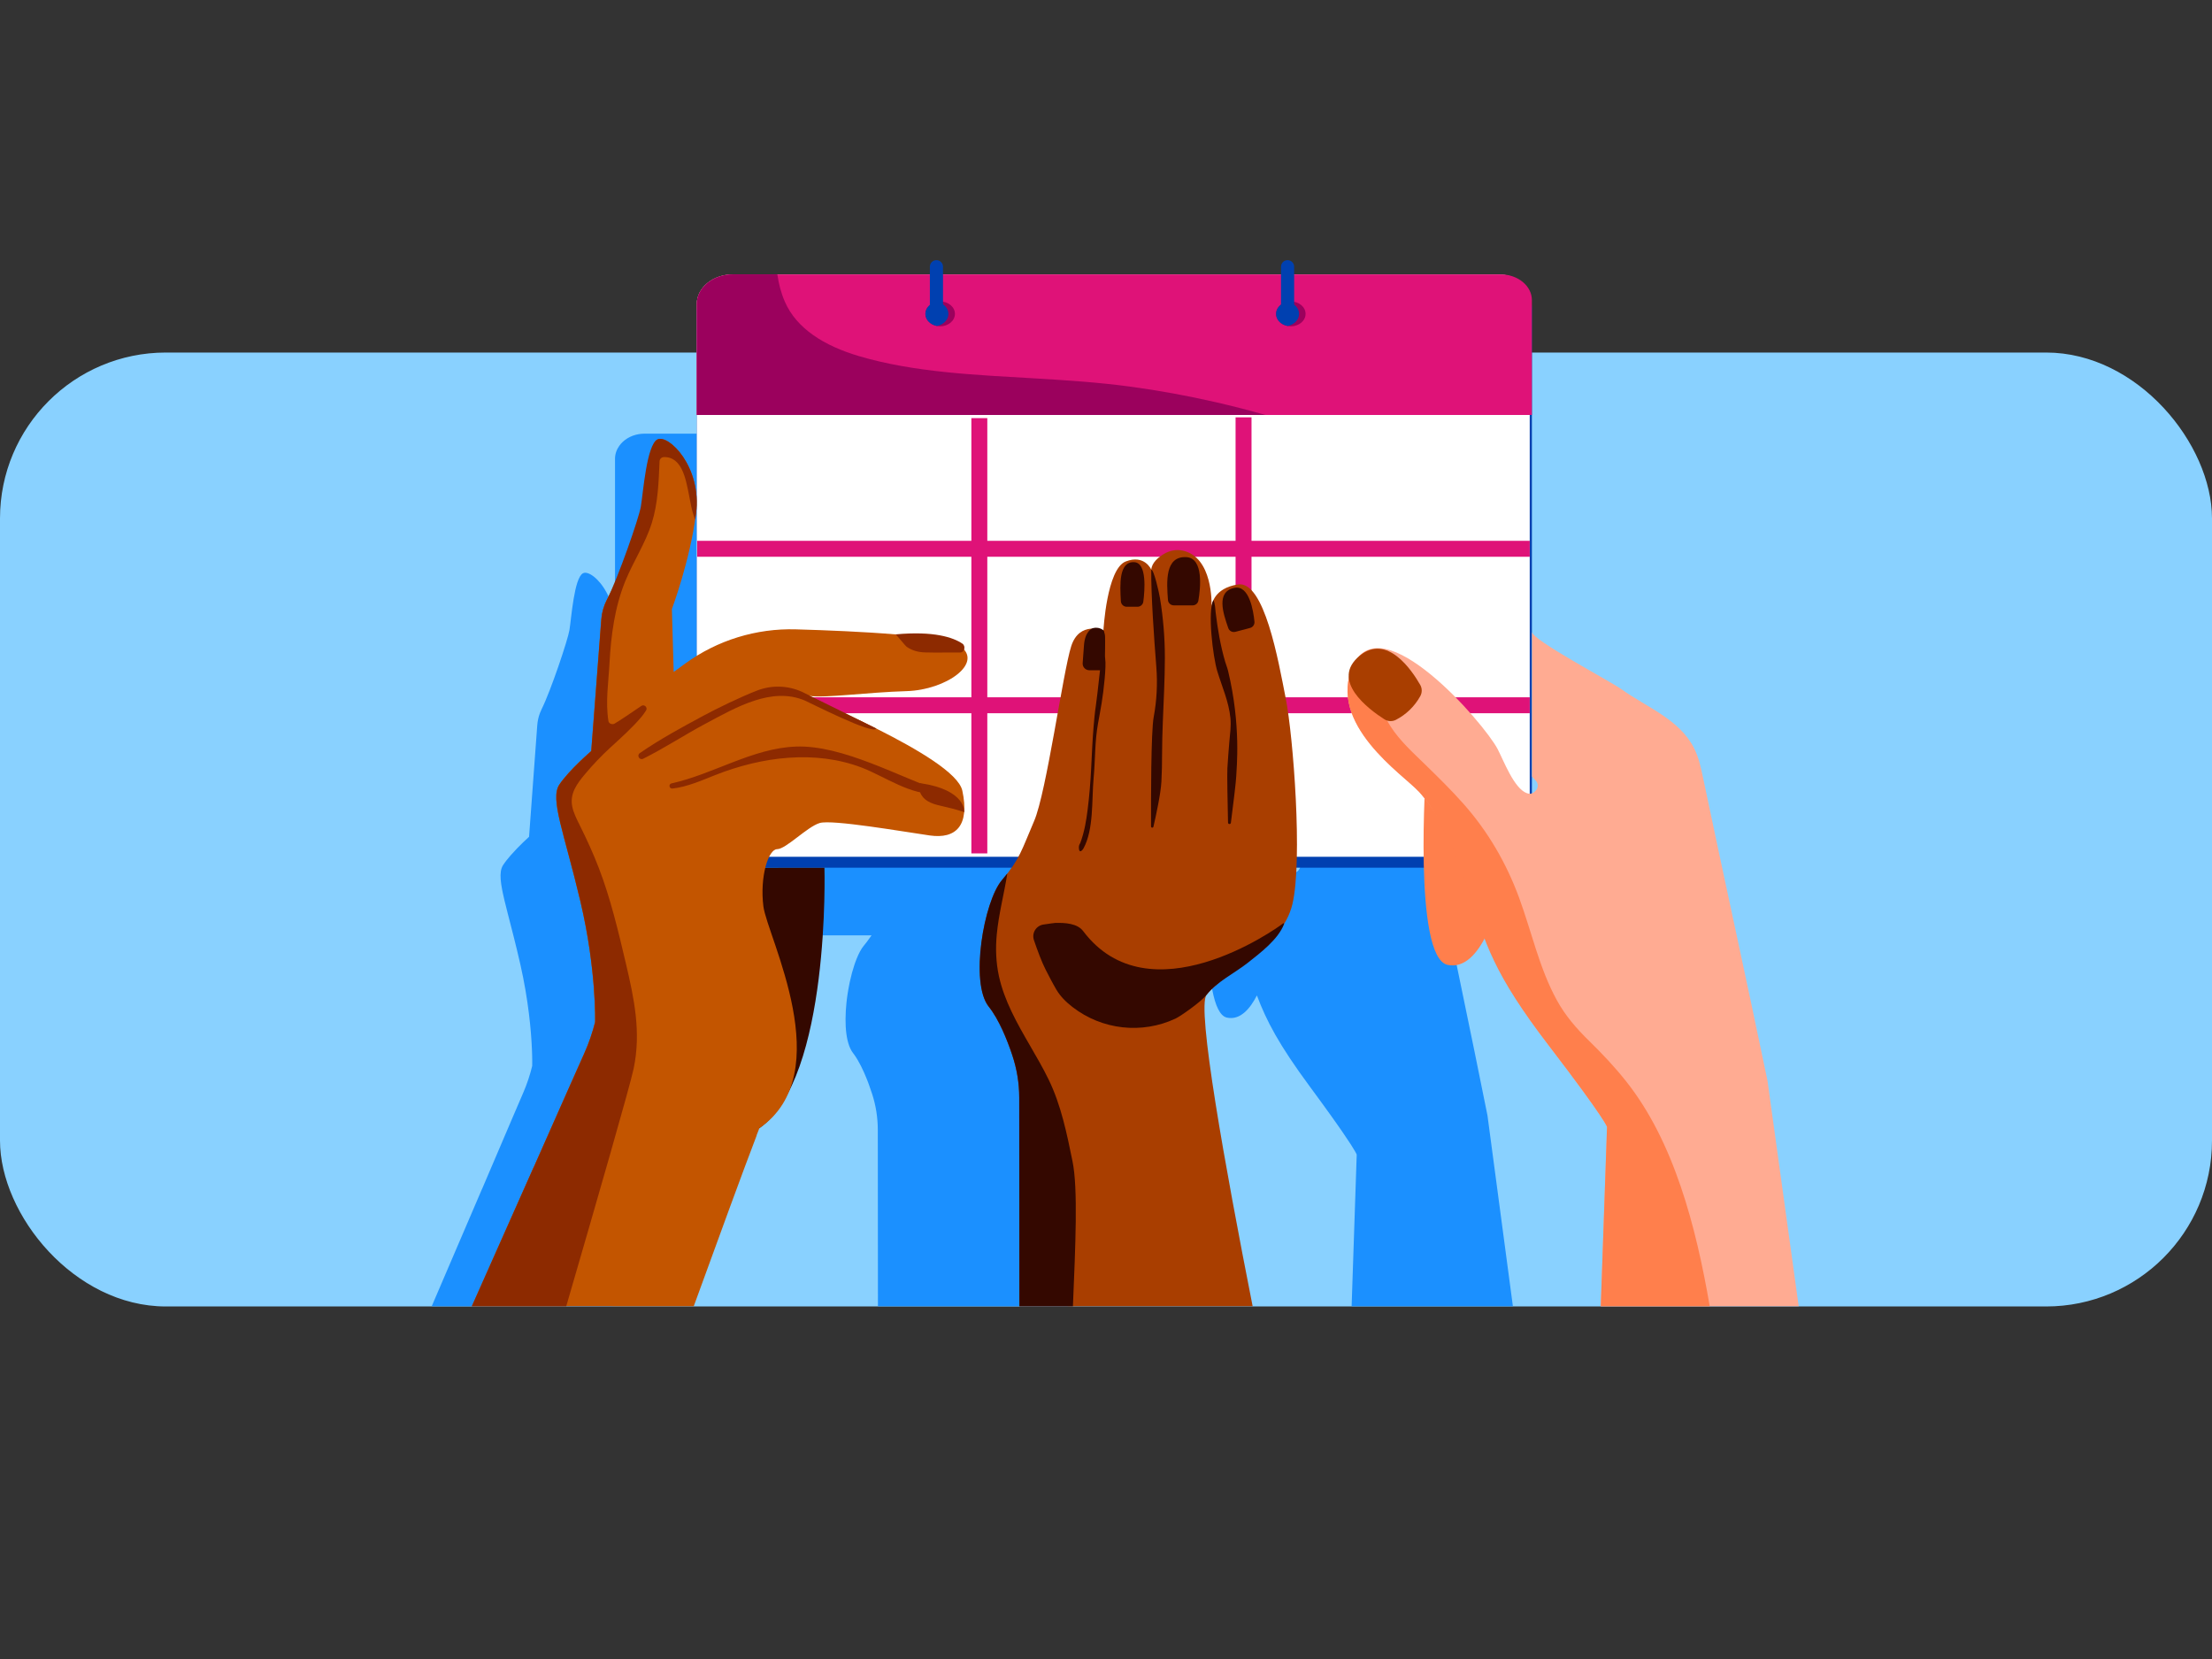 <svg width="320" height="240" viewBox="0 0 320 240" fill="none" xmlns="http://www.w3.org/2000/svg">
<rect x="0" y="0" width="320" height="240" fill="#333333" stroke="none"/>
<rect y="51" width="320" height="138" rx="24" fill="#89D1FF"/>
<path d="M215.189 161.388C212.721 149.039 210.098 136.721 207.604 124.379C207.351 123.123 207.09 121.851 206.535 120.701C204.819 117.16 200.935 115.685 197.992 113.497C196.623 112.477 187.428 107.445 187.428 106.477V124.164C187.56 124.319 187.683 124.458 187.795 124.583C187.819 124.607 187.839 124.631 187.86 124.652C188.142 124.956 188.186 125.423 187.951 125.766C187.819 125.96 187.639 126.136 187.413 126.215V79.933V65.885C187.413 64.143 185.762 62.735 183.723 62.735H159.385V61.794C159.385 61.354 159.038 60.996 158.612 60.996C158.186 60.996 157.839 61.354 157.839 61.794V62.735H117.995V61.794C117.995 61.354 117.649 60.996 117.223 60.996C116.797 60.996 116.45 61.354 116.45 61.794V62.735H93.233C93.084 62.735 92.934 62.741 92.79 62.756C92.663 62.768 92.54 62.783 92.42 62.805C92.405 62.805 92.39 62.808 92.376 62.811C91.195 63.017 90.193 63.642 89.588 64.498C89.197 65.047 88.971 65.691 88.971 66.38V79.939V109.406C88.51 109.7 88.06 110.01 87.619 110.341L86.256 111.369L86.045 103.673C86.045 103.673 88.001 98.29 88.789 92.745C88.824 92.502 88.856 92.263 88.886 92.02C88.953 91.477 88.977 90.952 88.968 90.442C88.936 88.749 88.513 87.255 87.925 86.057C87.866 85.935 87.805 85.82 87.743 85.705C86.632 83.65 85.058 82.558 84.341 82.931C83.063 83.59 82.661 89.389 82.379 91.149C82.152 92.554 79.691 99.901 78.36 102.584C78.269 102.766 78.189 102.951 78.116 103.142C77.899 103.713 77.766 104.311 77.722 104.924L76.732 118.401L76.538 121.053C76.538 121.053 75.073 122.364 73.856 123.76C73.445 124.234 73.063 124.713 72.775 125.159C72.458 125.651 72.364 126.324 72.431 127.226C72.464 127.654 72.534 128.136 72.637 128.673C72.675 128.874 72.716 129.08 72.763 129.295C72.828 129.596 72.899 129.912 72.978 130.245C73.119 130.846 73.286 131.502 73.469 132.212C73.971 134.169 74.603 136.555 75.263 139.453C76.462 144.721 76.838 149.17 76.95 151.768C76.956 151.898 76.961 152.022 76.964 152.144C76.973 152.384 76.979 152.605 76.985 152.808C76.991 153.009 76.994 153.191 76.994 153.352C76.994 153.513 76.994 153.652 76.994 153.767C76.994 154.062 76.988 154.214 76.988 154.214C76.677 155.5 76.259 156.763 75.734 157.989L74.003 162.019L69.743 171.994H69.735L62.455 188.967H88.615C91.615 180.412 94.441 172.37 96.027 168.088L96.021 168.061C96.133 167.761 96.242 167.469 96.35 167.184C98.122 165.921 99.259 164.304 99.934 162.48C104.526 152.915 104.026 135.316 104.026 135.316L97.049 135.325C97.049 135.325 97.049 135.319 97.049 135.316H126.083C125.895 135.593 125.686 135.881 125.451 136.19C125.398 136.26 125.345 136.327 125.29 136.4C125.184 136.536 125.072 136.673 124.955 136.819C124.949 136.825 124.946 136.831 124.94 136.837C124.579 137.28 124.232 137.932 123.915 138.724C123.844 138.903 123.774 139.089 123.706 139.28C123.671 139.377 123.636 139.477 123.603 139.58C123.354 140.321 123.13 141.143 122.945 142.008C122.931 142.078 122.916 142.144 122.901 142.214C122.79 142.754 122.69 143.31 122.605 143.868C122.575 144.065 122.549 144.266 122.522 144.463C122.496 144.678 122.469 144.894 122.449 145.112C122.411 145.48 122.381 145.844 122.361 146.205C122.361 146.226 122.361 146.247 122.358 146.272C122.314 147.046 122.308 147.798 122.346 148.508C122.355 148.687 122.369 148.863 122.384 149.036C122.416 149.382 122.461 149.713 122.516 150.029C122.572 150.344 122.643 150.642 122.725 150.921C122.889 151.476 123.11 151.95 123.389 152.314C123.465 152.411 123.539 152.514 123.612 152.617C124.302 153.604 124.902 154.86 125.398 156.107C125.46 156.265 125.522 156.423 125.583 156.581C125.622 156.681 125.66 156.784 125.695 156.884C125.868 157.358 126.027 157.819 126.168 158.256C126.711 159.934 126.988 161.691 126.988 163.46L127.008 188.967H154.502C151.244 171.836 147.886 152.438 149.067 150.869C149.138 150.778 149.211 150.687 149.285 150.599C149.352 150.52 149.426 150.438 149.499 150.359C149.508 150.35 149.514 150.341 149.523 150.332C149.573 150.281 149.625 150.229 149.675 150.174C150.898 148.948 152.595 148.041 153.935 146.939C155.369 145.762 157.525 144.081 158.201 142.202C158.201 142.202 158.201 142.202 158.201 142.199C158.641 141.453 158.985 140.651 159.182 139.783C159.437 138.661 159.59 137.11 159.664 135.322H174.678C174.825 141.046 175.477 146.763 177.481 147.209C179.399 147.637 180.841 145.935 181.831 144.005C183.192 147.652 185.028 151.148 189.443 157.127C190.656 158.769 191.649 160.137 192.469 161.284C192.81 161.758 193.118 162.195 193.4 162.595C193.6 162.881 193.791 163.151 193.964 163.403C194.064 163.548 194.161 163.688 194.252 163.821C195.266 165.293 195.771 166.104 196.021 166.544C196.088 166.662 196.138 166.756 196.176 166.826C196.2 166.871 196.217 166.911 196.232 166.938C196.264 167.011 196.27 167.032 196.27 167.032L195.533 188.973H218.864C217.04 175.278 215.189 161.394 215.189 161.394V161.388Z" fill="#1B90FF"/>
<path d="M216.647 125.529H106.026C103.138 125.529 100.795 123.591 100.795 121.201V45.164C100.795 42.774 103.135 40.836 106.026 40.836H217.084C219.586 40.836 221.612 42.515 221.612 44.583V121.42C221.612 123.691 219.387 125.529 216.644 125.529" fill="#0040B0"/>
<path d="M216.345 123.943H106.012C103.131 123.943 100.795 122.016 100.795 119.64V43.998C100.795 41.622 103.131 39.695 106.012 39.695H216.781C219.276 39.695 221.298 41.364 221.298 43.424V119.859C221.298 122.116 219.081 123.95 216.341 123.95" fill="white"/>
<path d="M221.612 60.029H100.795V43.998C100.795 41.622 103.135 39.695 106.026 39.695H217.084C219.586 39.695 221.612 41.364 221.612 43.42V60.029Z" fill="#DF1278"/>
<path d="M175.832 58.173C171.747 57.24 167.594 56.479 163.394 55.916C158.92 55.316 154.392 55.019 149.863 54.749C141.301 54.24 132.305 53.906 124.222 51.505C119.262 50.03 115.227 47.547 113.533 43.628C112.981 42.354 112.649 41.03 112.455 39.691H106.03C103.142 39.691 100.799 41.618 100.799 43.994V60.028H183.05C180.674 59.347 178.266 58.729 175.832 58.173Z" fill="#9B015D"/>
<path d="M141.676 123.458L141.676 60.488" stroke="#DF1278" stroke-width="2.306" stroke-miterlimit="10"/>
<path d="M179.898 123.758V60.375" stroke="#DF1278" stroke-width="2.306" stroke-miterlimit="10"/>
<path d="M221.302 79.391H100.863" stroke="#DF1278" stroke-width="2.306" stroke-miterlimit="10"/>
<path d="M221.302 102.027H100.863" stroke="#DF1278" stroke-width="2.306" stroke-miterlimit="10"/>
<path d="M136.007 47.205C137.186 47.205 138.145 46.401 138.145 45.407C138.145 44.413 137.19 43.609 136.007 43.609C134.825 43.609 133.873 44.413 133.873 45.407C133.873 46.401 134.828 47.205 136.007 47.205Z" fill="#9B015D"/>
<path d="M135.535 43.652C134.583 43.832 133.869 44.55 133.869 45.407C133.869 46.265 134.579 46.979 135.535 47.162C136.487 46.983 137.2 46.265 137.2 45.407C137.2 44.55 136.49 43.835 135.535 43.652Z" fill="#0040B0"/>
<path d="M186.738 47.205C187.917 47.205 188.872 46.401 188.872 45.407C188.872 44.413 187.917 43.609 186.738 43.609C185.559 43.609 184.604 44.413 184.604 45.407C184.604 46.401 185.559 47.205 186.738 47.205Z" fill="#9B015D"/>
<path d="M186.265 43.652C185.313 43.832 184.6 44.55 184.6 45.407C184.6 46.265 185.31 46.979 186.265 47.162C187.217 46.983 187.931 46.265 187.931 45.407C187.931 44.55 187.221 43.835 186.265 43.652Z" fill="#0040B0"/>
<path d="M135.471 37.637H135.468C134.944 37.637 134.52 38.059 134.52 38.581V44.915C134.52 45.436 134.944 45.858 135.468 45.858H135.471C135.995 45.858 136.42 45.436 136.42 44.915V38.581C136.42 38.059 135.995 37.637 135.471 37.637Z" fill="#0040B0"/>
<path d="M186.27 37.637H186.267C185.743 37.637 185.318 38.059 185.318 38.581V44.915C185.318 45.436 185.743 45.858 186.267 45.858H186.27C186.794 45.858 187.218 45.436 187.218 44.915V38.581C187.218 38.059 186.794 37.637 186.27 37.637Z" fill="#0040B0"/>
<path d="M206.289 111.391C206.289 111.391 204.396 138.507 209.422 139.583C214.448 140.663 216.805 130.274 216.805 130.274C216.805 130.274 216.117 116.228 206.289 111.391Z" fill="#FF7F4C"/>
<path d="M205.226 114.479C207.396 116.855 210.129 120.874 212.728 128.791C215.328 136.704 215.969 140.705 224.103 151.317C232.236 161.929 232.482 163.027 232.482 163.027L231.577 188.973H260.21C257.971 172.777 255.7 156.359 255.7 156.359C252.671 141.757 249.452 127.191 246.391 112.595C246.081 111.11 245.76 109.606 245.079 108.246C242.973 104.058 238.207 102.314 234.594 99.726C232.914 98.521 221.63 92.571 221.63 91.426V112.341C221.792 112.524 221.943 112.689 222.08 112.836C222.109 112.865 222.134 112.893 222.16 112.918C222.506 113.277 222.56 113.83 222.271 114.235C221.983 114.641 221.55 114.975 220.912 114.756C219.027 114.11 217.509 109.976 216.64 108.336C214.65 104.571 199.814 87.428 195.755 96.256C191.857 104.736 203.052 112.104 205.218 114.483L205.226 114.479Z" fill="#FFAB92"/>
<path d="M205.226 114.478C207.396 116.857 209.768 120.873 212.368 128.789C214.967 136.702 215.969 140.704 224.103 151.316C232.236 161.927 232.482 163.025 232.482 163.025L231.577 188.972H247.339C245.345 177.362 242.151 165.143 235.261 156.451C233.621 154.38 231.807 152.453 229.918 150.609C228.058 148.789 226.446 146.941 225.195 144.648C222.664 140.008 221.568 134.768 219.751 129.841C217.902 124.828 215.245 120.266 211.694 116.261C209.949 114.295 208.07 112.454 206.188 110.616C204.404 108.872 202.518 107.189 201.162 105.075C200.095 103.407 199.421 101.541 199.432 99.549C199.443 97.668 200.027 95.86 200.842 94.177C198.675 93.559 196.807 93.969 195.755 96.258C191.857 104.738 203.052 112.106 205.218 114.485L205.226 114.478Z" fill="#FF7F4C"/>
<path d="M201.952 104.128C203.43 103.364 204.645 102.18 205.453 100.73L205.463 100.712C205.748 100.202 205.745 99.582 205.456 99.076C204.23 96.933 200.658 91.647 196.724 94.848C192.337 98.415 198.026 102.625 200.275 104.057C200.78 104.38 201.422 104.405 201.955 104.128H201.952Z" fill="#A93E00"/>
<path d="M146.441 152.651C147.108 154.636 147.447 156.714 147.447 158.806L147.472 188.969H181.214C177.216 168.711 173.095 145.772 174.545 143.916C177.18 140.547 185.458 137.173 186.965 130.807C188.472 124.441 187.084 106.533 186.009 101.068C184.935 95.602 182.905 83.957 179.087 84.552C175.572 85.098 175.291 87.456 175.269 87.829C175.294 87.208 175.446 80.598 171.098 79.654C170.171 79.453 169.209 79.64 168.394 80.128C167.579 80.616 166.62 81.398 166.552 82.414C166.552 82.414 165.596 80.156 162.853 81.226C160.105 82.295 159.629 91.206 159.629 91.206C159.629 91.206 156.168 89.781 154.975 93.463C153.782 97.145 151.395 114.615 149.603 118.774C147.811 122.933 147.573 124.24 144.949 127.329C142.324 130.419 140.294 142.183 143.038 145.628C144.52 147.487 145.688 150.38 146.448 152.655L146.441 152.651Z" fill="#A93E00"/>
<path d="M185.757 133.668C185.786 133.592 185.692 133.521 185.631 133.575C184.502 134.472 166.227 147.359 156.691 134.691C155.854 133.582 154.088 133.478 152.671 133.514C152.512 133.517 151.755 133.632 150.962 133.747C149.891 133.901 149.224 134.985 149.574 136.004C150.086 137.504 150.721 139.216 151.258 140.253C151.755 141.222 152.256 142.205 152.808 143.146C153.392 144.136 154.21 144.954 155.119 145.654C155.137 145.668 155.159 145.683 155.18 145.701C159.438 148.988 165.192 149.634 170.07 147.348C170.766 147.021 173.748 144.943 174.548 143.917C176.03 142.019 178.582 140.806 180.526 139.273C182.285 137.881 184.931 135.893 185.76 133.671L185.757 133.668Z" fill="#340800"/>
<path d="M158.205 112.619C158.462 109.787 158.371 107.316 158.839 104.703C159.067 103.429 159.157 102.992 159.369 101.714C159.68 99.848 160.058 96.327 159.881 95.305C159.752 94.547 160.026 91.842 159.629 91.199C159.571 93.395 158.695 101.047 158.533 102.08C158.378 103.089 158.291 104.104 158.205 105.12C158.035 107.119 157.956 109.121 157.855 111.127C157.754 113.151 157.592 115.169 157.336 117.182C157.157 118.597 156.898 120.32 156.269 121.979C156.143 122.152 156.078 122.36 156.074 122.571C156.074 122.711 156.089 122.973 156.179 123.088C156.348 123.3 156.655 122.887 156.734 122.751C158.248 120.009 157.924 115.715 158.205 112.619Z" fill="#340800"/>
<path d="M166.548 82.41C166.505 85.974 166.956 92.412 167.28 96.485C167.471 98.911 167.345 101.351 166.898 103.745C166.505 105.851 166.501 115.785 166.516 119.56C166.516 119.768 166.815 119.801 166.862 119.6C167.269 117.834 167.915 114.834 168.016 113.075C168.091 111.73 168.109 110.384 168.113 109.035C168.116 107.499 168.16 105.963 168.221 104.43C168.34 101.337 168.513 98.243 168.517 95.146C168.517 92.268 168.275 89.379 167.81 86.541C167.655 85.597 166.912 82.364 166.545 82.414L166.548 82.41Z" fill="#340800"/>
<path d="M177.231 95.701C176.553 93.379 176.16 91.022 175.864 88.606C175.796 88.047 175.788 87.329 175.536 86.809C174.674 88.402 175.45 94.98 176.109 97.133C176.794 99.362 177.768 101.526 177.999 103.869C178.114 105.046 177.937 106.22 177.836 107.39C177.728 108.649 177.634 109.909 177.559 111.172C177.508 111.976 177.588 116.153 177.652 119.006C177.66 119.261 178.035 119.283 178.067 119.028C178.392 116.494 178.824 112.995 178.842 112.277C178.875 111.158 179.57 105.003 177.663 97.065C177.551 96.599 177.364 96.157 177.231 95.701Z" fill="#340800"/>
<path d="M146.441 152.65C147.108 154.635 147.447 156.712 147.447 158.805L147.472 188.967H155.216C155.573 180.308 155.966 171.957 155.158 168.01C154.336 163.997 153.514 159.906 151.712 156.196C150.075 152.829 147.944 149.725 146.336 146.341C145.557 144.705 144.901 143 144.512 141.224C144.079 139.239 144.007 137.201 144.198 135.184C144.479 132.216 145.258 129.306 145.727 126.359C145.489 126.661 145.233 126.98 144.941 127.321C142.316 130.411 140.286 142.175 143.03 145.62C144.512 147.479 145.68 150.371 146.441 152.646V152.65Z" fill="#340800"/>
<path d="M157.996 90.914C157.996 90.914 156.94 91.313 156.81 93.408C156.745 94.431 156.681 95.3 156.626 95.924C156.58 96.484 157.027 96.961 157.589 96.961H159.532C159.532 96.961 160.307 91.618 159.532 91.105C158.757 90.591 157.993 90.911 157.993 90.911L157.996 90.914Z" fill="#340800"/>
<path d="M163.004 87.778H164.554C164.983 87.778 165.344 87.463 165.398 87.043C165.614 85.377 165.931 81.455 164.111 81.329C161.839 81.172 162.012 84.584 162.153 86.982C162.178 87.43 162.553 87.778 163.004 87.778Z" fill="#340800"/>
<path d="M169.799 87.576H172.539C172.946 87.576 173.296 87.285 173.365 86.883C173.66 85.15 174.161 80.739 171.627 80.599C168.494 80.427 168.771 84.206 168.963 86.801C168.995 87.235 169.359 87.572 169.799 87.572V87.576Z" fill="#340800"/>
<path d="M178.715 91.404L180.846 90.84C181.25 90.733 181.516 90.352 181.477 89.936C181.318 88.325 180.712 84.599 178.567 85.044C175.903 85.597 176.93 88.683 177.688 90.862C177.835 91.282 178.282 91.518 178.711 91.404H178.715Z" fill="#340800"/>
<path d="M105.224 125.546L119.27 125.531C119.27 125.531 120.164 155.917 109.85 163.212C100.198 170.042 105.224 125.546 105.224 125.546Z" fill="#340800"/>
<path d="M100.361 188.969C104.042 178.853 107.51 169.343 109.457 164.279L109.45 164.247C109.587 163.891 109.72 163.547 109.854 163.21C121.398 155.289 110.982 135.455 110.438 131.13C109.893 126.806 111.162 122.844 112.428 122.844C113.693 122.844 116.772 119.6 118.582 119.062C120.392 118.52 130.71 120.321 134.51 120.863C138.31 121.405 140.304 119.42 139.215 114.378C138.126 109.336 115.053 100.325 117.144 100.673C119.235 101.021 125.418 100.153 131.165 99.981C136.911 99.808 142.312 95.907 138.916 93.478C136.753 91.931 124.077 91.3 115.146 91.045C109.403 90.88 103.772 92.617 99.132 95.99L97.459 97.207L97.199 88.106C97.199 88.106 99.813 81.172 100.685 74.322C101.558 67.474 96.676 62.791 95.108 63.574C93.54 64.352 94.099 71.885 93.749 73.963C93.471 75.624 89.401 83.638 87.764 86.81C87.321 87.671 87.054 88.612 86.982 89.577L85.525 108.651C85.525 108.651 82.302 111.425 80.91 113.506C79.519 115.588 81.606 120.44 83.957 130.409C86.308 140.378 86.08 147.864 86.08 147.864C85.698 149.386 85.186 150.879 84.541 152.329L82.418 157.094L77.19 168.89H77.179L68.256 188.969H100.361Z" fill="#C35500"/>
<path d="M81.916 188.968C86.47 173.297 91.135 157.119 91.665 154.6C92.772 149.324 91.744 144.48 90.533 139.33C89.441 134.7 88.348 130.057 86.647 125.614C85.832 123.482 84.876 121.408 83.86 119.362C83.427 118.498 82.98 117.626 82.785 116.678C82.399 114.794 83.481 113.359 84.642 111.973C85.778 110.62 86.996 109.336 88.301 108.141C89.87 106.705 91.47 105.284 92.84 103.655C93.021 103.439 93.237 103.127 93.457 102.79C93.745 102.345 93.204 101.828 92.768 102.13C91.387 103.073 89.614 104.276 88.911 104.681C88.604 104.861 88.081 104.713 88.02 104.319C87.573 101.52 88.027 98.753 88.175 95.928C88.388 91.934 88.925 87.85 90.439 84.115C91.6 81.247 93.352 78.642 94.286 75.681C95.195 72.799 95.288 69.724 95.415 66.731C95.429 66.401 95.696 66.139 96.027 66.128C98.681 66.031 99.222 69.426 99.629 71.375C99.842 72.39 100.047 73.933 100.574 75.175C100.617 74.888 100.657 74.601 100.693 74.314C101.565 67.467 96.684 62.783 95.115 63.566C93.547 64.344 93.053 71.202 92.707 73.284C92.429 74.945 89.408 83.634 87.775 86.806C87.332 87.667 87.065 88.608 86.993 89.573L85.536 108.647C85.536 108.647 82.313 111.421 80.921 113.502C79.53 115.584 81.617 120.435 83.968 130.405C86.318 140.374 86.091 147.86 86.091 147.86C85.709 149.382 85.197 150.875 84.552 152.324L82.428 157.09L77.201 168.886H77.19L68.256 188.968H81.916Z" fill="#8D2A00"/>
<path d="M115.12 108.006C108.854 108.239 103.23 111.985 97.148 113.328C96.676 113.432 96.802 114.128 97.285 114.074C99.373 113.848 101.485 112.911 103.479 112.122C110.217 109.463 117.933 108.465 124.7 111.059C127.901 112.287 131.997 115.204 135.397 114.749L136.507 114.616C130.075 112.412 121.92 107.751 115.12 108.002V108.006Z" fill="#8D2A00"/>
<path d="M115.997 100.073C113.96 99.155 111.642 99.087 109.554 99.887C107.085 100.838 103.652 102.521 101.814 103.511C98.663 105.209 95.494 106.917 92.559 108.948C92.069 109.286 92.516 110.028 93.046 109.763C96.067 108.256 99.02 106.318 102.019 104.714C106.584 102.273 111.627 99.338 116.404 101.33C117.082 101.613 126.449 106.408 126.762 105.381L115.997 100.07V100.073Z" fill="#8D2A00"/>
<path d="M129.561 91.772C129.64 91.765 130.959 93.434 131.194 93.592C131.994 94.13 132.87 94.353 133.8 94.381C135.322 94.428 137.204 94.381 138.898 94.392C139.533 94.396 139.756 93.466 139.212 93.104C137.871 92.207 135.116 91.263 129.561 91.772Z" fill="#8D2A00"/>
<path d="M133.148 113.298C133.087 113.29 133.033 113.341 133.047 113.402C133.109 113.71 133.065 114.478 133.112 114.618C133.292 115.146 133.696 115.58 134.165 115.874C134.738 116.233 135.402 116.413 136.065 116.563C137.219 116.822 138.376 117.109 139.497 117.486C139.497 117.486 139.811 114.274 133.148 113.298Z" fill="#8D2A00"/>
</svg>

